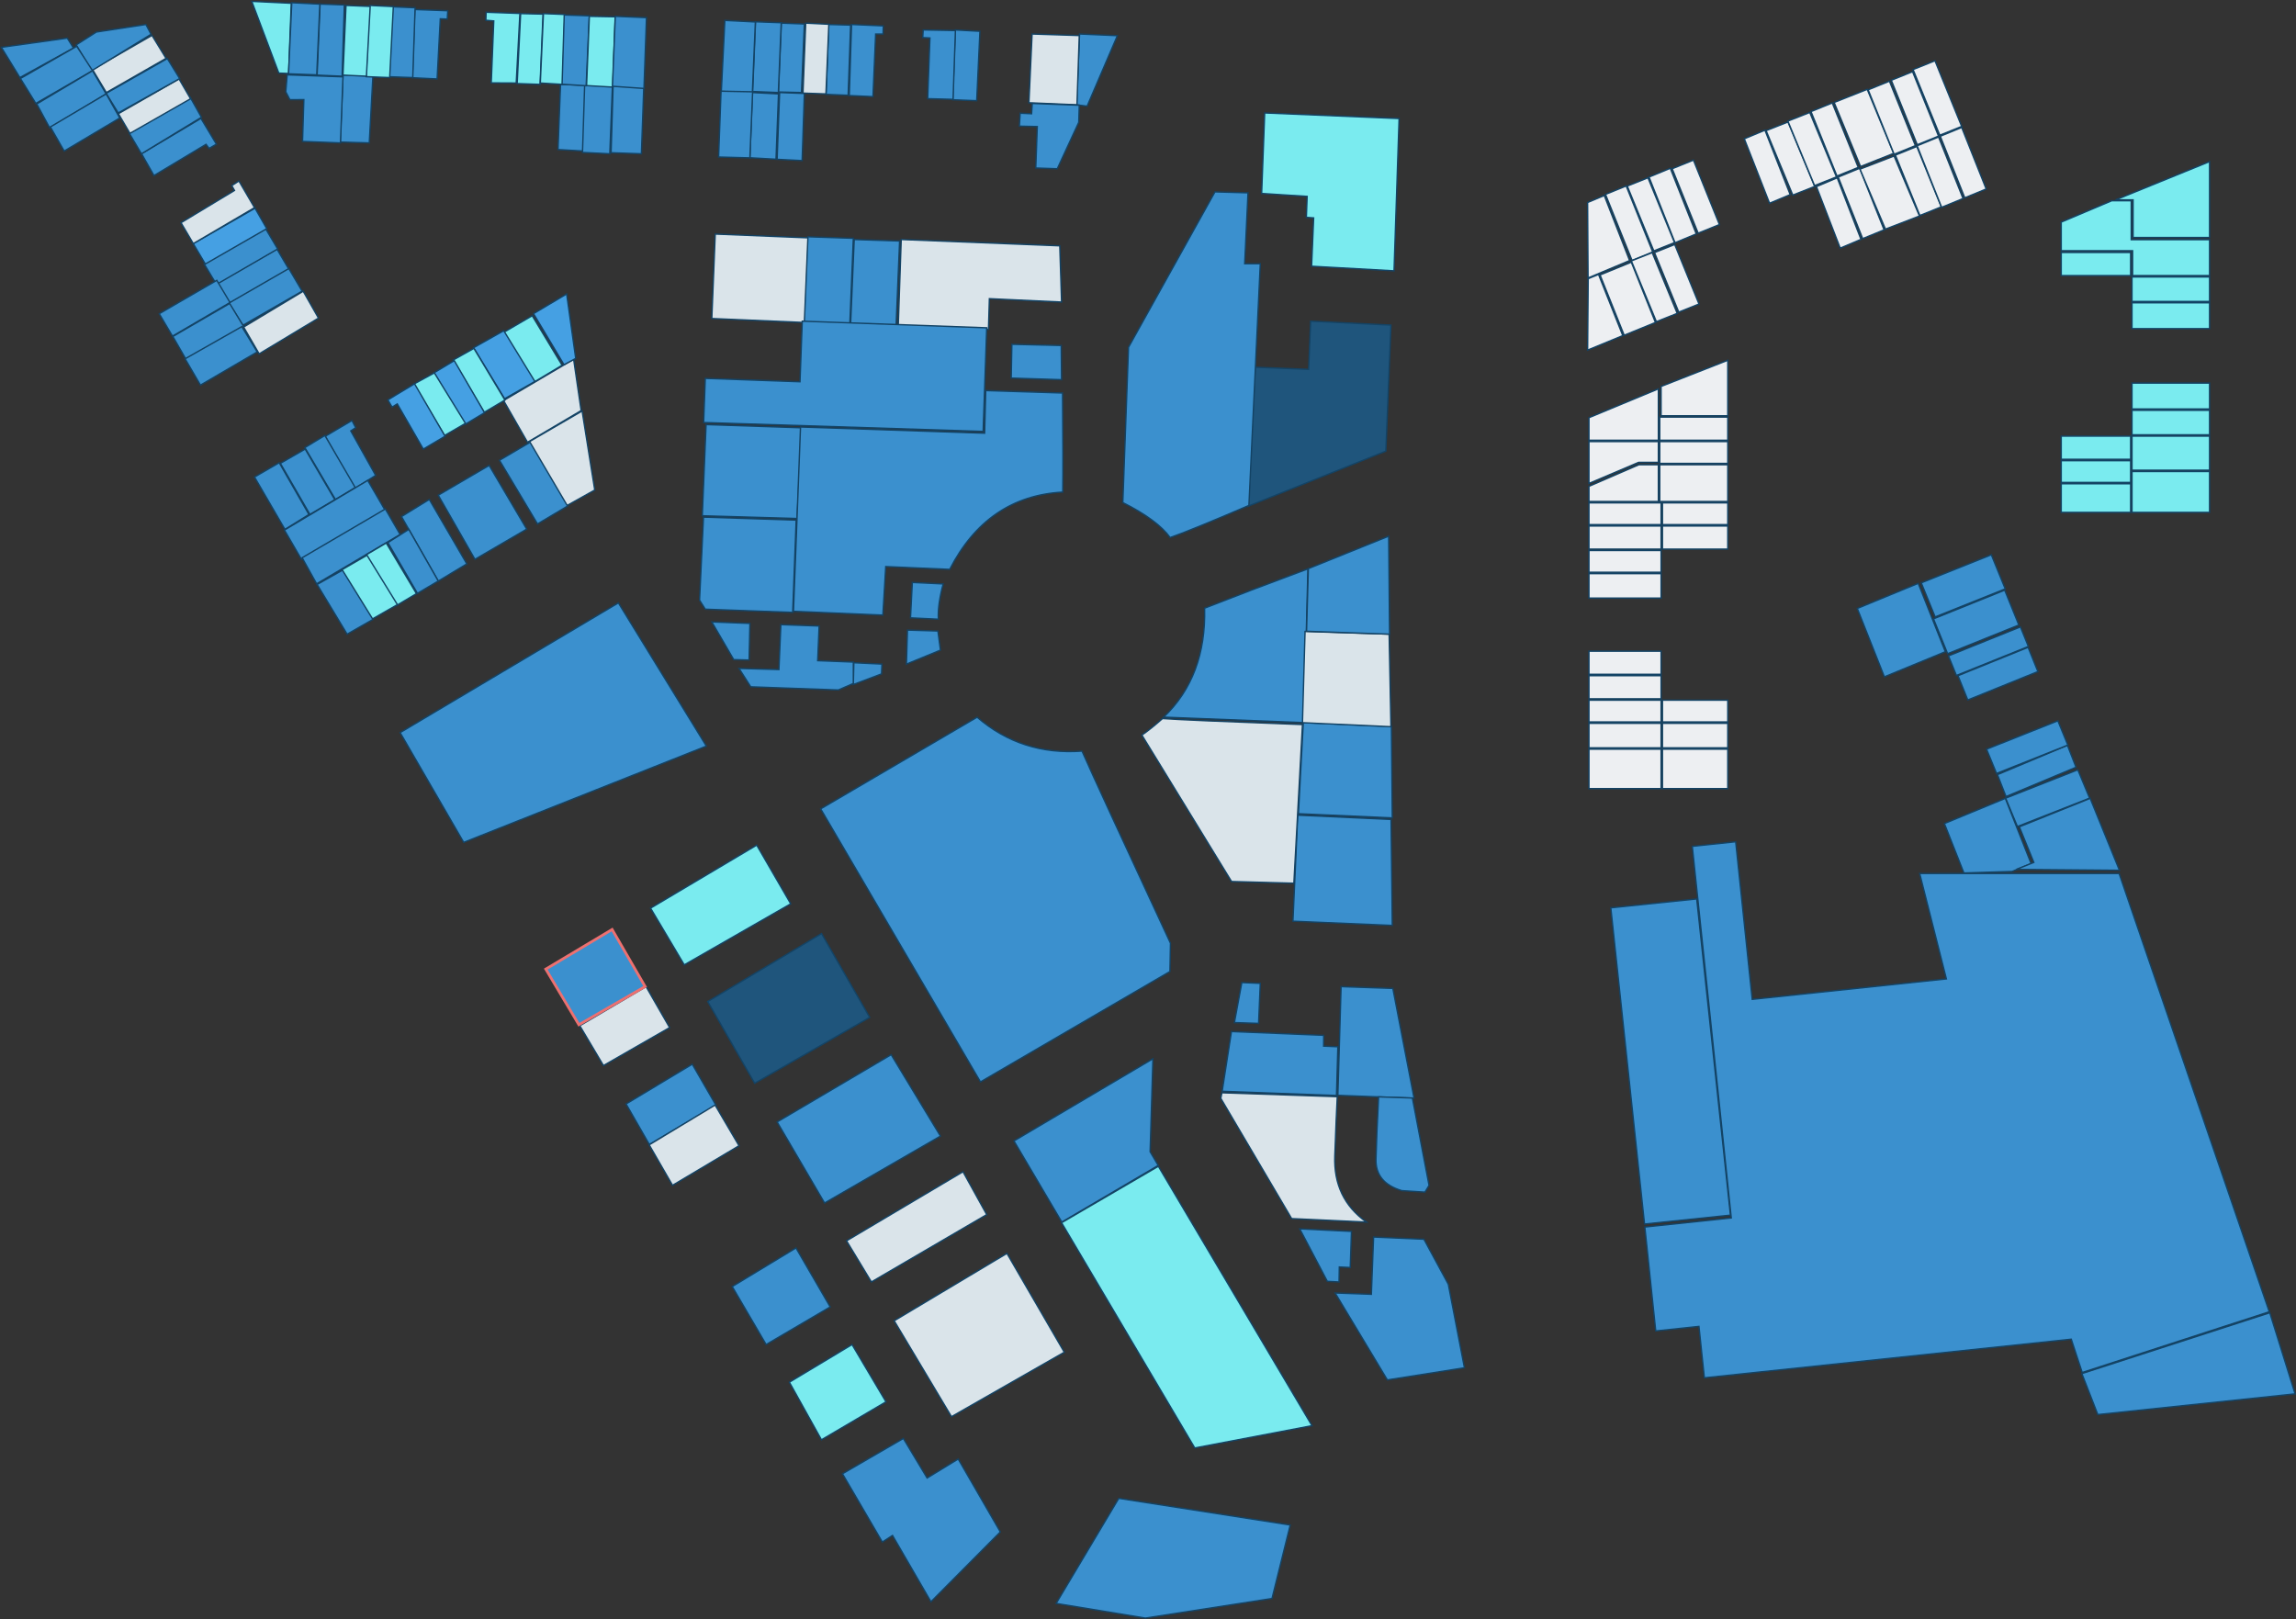 <?xml version="1.0" encoding="UTF-8"?>
<svg width="1687px" height="1190px" viewBox="0 0 1687 1190" version="1.1" xmlns="http://www.w3.org/2000/svg" xmlns:xlink="http://www.w3.org/1999/xlink">
    <rect x="0" y="0" width="1687" height="1190" fill="#333333" stroke="none"/>
    <!-- Generator: Sketch 54.1 (76490) - https://sketchapp.com -->
    <title>物业类型</title>
    <desc>Created with Sketch.</desc>
    <g id="Page-1" stroke="none" stroke-width="1" fill="none" fill-rule="evenodd">
        <g id="资产地图-物业类型" transform="translate(-77, -224)">
            <g id="物业类型" transform="translate(78, 225)">
                <polygon id="路径-2" stroke="#134365" stroke-width="1" fill="#3B90CE" points="744 837.376 846.123 777 844.055 845.297 850 855.386 779.177 897"></polygon>
                <polygon id="路径-3" stroke="#134365" stroke-width="1" fill="#7AEBEF" points="963 1046.62 876.869 1063 779 897.471 850.109 856"></polygon>
                <polygon id="路径-4" stroke="#134365" stroke-width="1" fill="#3B90CE" points="537 944.385 583.861 916 609 959.357 561.916 987"></polygon>
                <polygon id="路径-5" stroke="#134365" stroke-width="1" fill="#7AEBEF" points="579 1014.663 625.049 987 650 1029.094 602.567 1057"></polygon>
                <polygon id="路径-6" stroke="#134365" stroke-width="1" fill="#3B90CE" points="618 1081.955 662.747 1056 680.207 1085.065 703.064 1071.106 734 1124.683 683.017 1176 654.78 1127.274 647.298 1132.125"></polygon>
                <polygon id="路径-7" stroke="#134365" stroke-width="1" fill="#3B90CE" points="459 810.196 476.097 840 525 811.04 507.645 781"></polygon>
                <polygon id="路径-8" stroke="#134365" stroke-width="1" fill="#DAE4EA" points="542 840.908 524.421 811 476 840.258 493.136 870"></polygon>
                <polygon id="路径-9" stroke="#134365" stroke-width="1" fill="#DAE4EA" points="425 752.715 473.71 724 491 754.095 442.4 782"></polygon>
                <polygon id="路径-10" stroke="#134365" stroke-width="1" fill="#7AEBEF" points="477 666.327 555.001 620 580 663.15 501.763 708"></polygon>
                <polygon id="路径-11" stroke="#134365" stroke-width="1" fill="#1F557C" points="519 734.957 602.63 685 638 746.597 553.505 795"></polygon>
                <polygon id="路径-12" stroke="#134365" stroke-width="1" fill="#3B90CE" points="570 823.42 653.791 774 690 833.82 604.866 883"></polygon>
                <polygon id="路径-13" stroke="#134365" stroke-width="1" fill="#DAE4EA" points="621 910.777 706.572 860 724 891.51 639.269 941"></polygon>
                <polygon id="路径-14" stroke="#134365" stroke-width="1" fill="#DAE4EA" points="656 969.527 738.856 920 781 992.639 698.107 1040"></polygon>
                <polygon id="路径-15" stroke="#134365" stroke-width="1" fill="#3B90CE" points="821.032 1100 947 1119.613 933.616 1173.603 840.572 1188 775 1177.239"></polygon>
                <polygon id="路径-16" stroke="#ED7070" stroke-width="2" fill="#3B90CE" points="400 711.119 448.765 682 473 723.916 424.339 752"></polygon>
                <path d="M602,593.366 L716.941,526 C738.68,544.794 764.374,553.104 794.024,550.931 C801.212,567.27 822.87,614.317 859,692.071 L858.612,712.891 L719.4,794 L602,593.366 Z" id="路径-17" stroke="#134365" stroke-width="1" fill="#3B90CE"></path>
                <path d="" id="路径-18" stroke="#134365" stroke-width="1" fill="#45A0E3"></path>
                <path d="M854,525.963 C874.874,506.047 884.906,479.354 884.096,445.883 C905.121,437.629 930.422,428.001 960,417 L957.093,530 L854,525.963 Z" id="路径-19" stroke="#134365" stroke-width="1" fill="#3B90CE"></path>
                <polygon id="路径-20" stroke="#134365" stroke-width="1" fill="#3B90CE" points="953 596.942 956.614 530 1021.336 532.753 1022 600"></polygon>
                <polygon id="路径-21" stroke="#134365" stroke-width="1" fill="#3B90CE" points="949 675.913 952.506 598 1021.082 601.136 1022 679"></polygon>
                <path d="M903.892,646.75 L838,539.155 C842.385,536.146 847.448,532.094 853.189,527 C863.323,527.787 897.594,529.261 956,531.423 L949.668,648 L903.892,646.75 Z" id="路径-22" stroke="#134365" stroke-width="1" fill="#DAE4EA"></path>
                <polygon id="路径-23" stroke="#134365" stroke-width="1" fill="#DAE4EA" points="1019.678 464.981 957.899 463 956 530.047 1021 533"></polygon>
                <polygon id="路径-24" stroke="#134365" stroke-width="1" fill="#3B90CE" points="911.438 721 925 721.59 923.752 751 906 750.41"></polygon>
                <polygon id="路径-25" stroke="#134365" stroke-width="1" fill="#3B90CE" points="984.374 724 1022.405 725.304 1038 806 982 803.869"></polygon>
                <polygon id="路径-26" stroke="#134365" stroke-width="1" fill="#3B90CE" points="903.82 757 971.605 759.776 971.551 767.728 982 768.178 980.997 804 897 800.887"></polygon>
                <path d="M1003,897 C986.75,885.441 979,869.277 979.752,848.507 C980.504,827.736 981.107,813.187 981.563,804.858 L896.795,802 L896,806.103 L948.04,894.454 L1003,897 Z" id="路径-27" stroke="#134365" stroke-width="1" fill="#DAE4EA"></path>
                <polygon id="路径-28" stroke="#134365" stroke-width="1" fill="#3B90CE" points="954 902 992 903.85 991.098 930.372 983.058 930.001 982.857 941 974.262 940.547"></polygon>
                <polygon id="路径-29" stroke="#134365" stroke-width="1" fill="#3B90CE" points="980 949.117 1006.616 950.078 1008.254 908 1045.257 909.625 1063.144 942.674 1075 1004.082 1018.38 1013"></polygon>
                <path d="M1049,870.055 L1045.989,875 L1028.953,873.901 C1016.054,870.041 1009.739,862.373 1010.008,850.897 C1010.278,839.422 1010.92,824.123 1011.936,805 L1036.774,805.842 L1049,870.055 Z" id="路径-30" stroke="#134365" stroke-width="1" fill="#3B90CE"></path>
                <polygon id="路径-31" stroke="#134365" stroke-width="1" fill="#1F557C" points="921.265 268.824 960.51 270.42 962.012 235 1021 237.896 1017.255 330.493 916 371"></polygon>
                <polygon id="路径-32" stroke="#134365" stroke-width="1" fill="#7AEBEF" points="1023.27 198 962.7 194.629 964.211 159.11 958.859 158.7 959.437 143.315 926 141.155 928.238 82 1027 86.098"></polygon>
                <path d="M891.7,140 L828.176,254.184 L824,368.294 C841.042,376.899 852.62,385.468 858.736,394 C867.59,391.032 886.889,383.177 916.635,370.433 L925,192.814 L913.533,192.814 L915.976,140.701 L891.7,140 Z" id="路径-33" stroke="#134365" stroke-width="1" fill="#3B90CE"></path>
                <polygon id="路径-34" stroke="#134365" stroke-width="1" fill="#3B90CE" points="1019.324 393 1020 465 959 462.862 960.315 416.816"></polygon>
                <path d="M669.336,427 L692,428.094 C689.255,438.325 688.075,446.961 688.46,454 C681.851,453.717 675.032,453.384 668,453.001 L669.336,427 Z" id="路径-35" stroke="#134365" stroke-width="1" fill="#3B90CE"></path>
                <polygon id="路径-36" stroke="#134365" stroke-width="1" fill="#3B90CE" points="665.771 462 665 487 690 476.739 688.128 462.68"></polygon>
                <polygon id="路径-37" stroke="#134365" stroke-width="1" fill="#3B90CE" points="626.363 486 647 486.991 646.713 494.201 626 502"></polygon>
                <polygon id="路径-38" stroke="#134365" stroke-width="1" fill="#3B90CE" points="522 456 538.113 483.717 549.396 484 550 457.096"></polygon>
                <polygon id="路径-39" stroke="#134365" stroke-width="1" fill="#3B90CE" points="542 490.17 550.604 503.67 615.012 506 625.982 501.222 626 485.502 599.786 484.48 600.85 459.003 572.746 458 571.315 491.009"></polygon>
                <polygon id="路径-40" stroke="#134365" stroke-width="1" fill="#3B90CE" points="515.888 379 584 381.175 581.423 449 517.204 446.64 513 440.003"></polygon>
                <polygon id="路径-41" stroke="#134365" stroke-width="1" fill="#3B90CE" points="517.809 311 588 313.338 584.629 380 515 377.991"></polygon>
                <polygon id="路径-42" stroke="#134365" stroke-width="1" fill="#DAE4EA" points="524.526 171 593 173.779 590.418 236 522 233.056"></polygon>
                <polygon id="路径-43" stroke="#134365" stroke-width="1" fill="#3B90CE" points="623.418 237 626 174.112 592.637 173 590 235.944"></polygon>
                <polygon id="路径-43复制" stroke="#134365" stroke-width="1" fill="#3B90CE" points="657.418 238 660 176.094 626.637 175 624 236.96"></polygon>
                <path d="M649.796,415.323 L696.807,417.394 C715.167,381.581 742.855,362.652 779.872,360.607 C780.083,346.7 780.033,322.429 779.724,287.793 L723.274,286 L722.459,317.314 L587.182,312.767 L582,448.19 L647.686,451 L649.796,415.323 Z" id="路径-44" stroke="#134365" stroke-width="1" fill="#3B90CE"></path>
                <polygon id="路径-45" stroke="#134365" stroke-width="1" fill="#DAE4EA" points="777.676 179.63 779 220.957 725.949 218.473 725.287 241 659 238.384 661.181 175"></polygon>
                <polygon id="路径-46" stroke="#134365" stroke-width="1" fill="#3B90CE" points="742.479 252 778.742 252.876 779 278 742 276.82"></polygon>
                <polygon id="路径-47" stroke="#134365" stroke-width="1" fill="#3B90CE" points="517.228 277.044 586.797 279.524 588.471 235 724 239.87 721.359 316 516 309.477"></polygon>
                <polygon id="路径-48" stroke="#134365" stroke-width="1" fill="#3B90CE" points="820 25.205 797.774 77 790 75.999 792.226 24"></polygon>
                <polygon id="路径-49" stroke="#134365" stroke-width="1" fill="#DAE4EA" points="757.333 24 792 25.112 790.309 76 755 74.513"></polygon>
                <polygon id="路径-50" stroke="#134365" stroke-width="1" fill="#3B90CE" points="760.041 122.441 775.841 123 791.61 88.899 792 76.327 757.458 75 756.956 82.594 748.557 82.189 748 91.7 761.155 91.995"></polygon>
                <polygon id="路径-51" stroke="#134365" stroke-width="1" fill="#3B90CE" points="700.903 21 719 21.999 716.63 73 699 72.297"></polygon>
                <polygon id="路径-52" stroke="#134365" stroke-width="1" fill="#3B90CE" points="680.62 71.508 699.272 72 701 21.431 677.342 21 677 26.603 682.272 26.876"></polygon>
                <polygon id="路径-53" stroke="#134365" stroke-width="1" fill="#3B90CE" points="648 18.023 647.838 24.01 642.387 24.01 640.42 70 623 69.214 624.685 17"></polygon>
                <polygon id="路径-54" stroke="#134365" stroke-width="1" fill="#3B90CE" points="607.891 17 624 17.461 622.167 69 606 68.336"></polygon>
                <polygon id="路径-55" stroke="#134365" stroke-width="1" fill="#DAE4EA" points="590.998 16 589 67.411 605.855 68 608 16.84"></polygon>
                <polygon id="路径-56" stroke="#134365" stroke-width="1" fill="#3B90CE" points="573.124 16 571 66.602 587.895 67 590 16.633"></polygon>
                <polygon id="路径-57" stroke="#134365" stroke-width="1" fill="#3B90CE" points="554.139 15 552 66.226 570.896 67 573 15.7"></polygon>
                <polygon id="路径-58" stroke="#134365" stroke-width="1" fill="#3B90CE" points="531.589 14 529 66.177 551.818 67 554 15.141"></polygon>
                <polygon id="路径-59" stroke="#134365" stroke-width="1" fill="#3B90CE" points="570 116.066 571.82 67 590 67.663 588.366 117"></polygon>
                <polygon id="路径-60" stroke="#134365" stroke-width="1" fill="#3B90CE" points="550 114.925 569.181 116 571 68.001 551.843 67"></polygon>
                <polygon id="路径-61" stroke="#134365" stroke-width="1" fill="#3B90CE" points="527 114.375 528.796 66 552 66.45 549.973 115"></polygon>
                <polygon id="路径-63" stroke="#134365" stroke-width="1" fill="#DAE4EA" points="420.487 263 369 293.315 386.594 324 426 300.714"></polygon>
                <polygon id="路径-64" stroke="#134365" stroke-width="1" fill="#DAE4EA" points="414.68 371 436 359.089 426.721 301 387 324.092"></polygon>
                <polygon id="路径-65" stroke="#134365" stroke-width="1" fill="#45A0E3" points="415.354 215 422 262.377 413.422 267 391 229.476"></polygon>
                <polygon id="路径-66" stroke="#134365" stroke-width="1" fill="#7AEBEF" points="369 243.264 390.042 231 412 267.383 390.988 280"></polygon>
                <polygon id="路径-67" stroke="#134365" stroke-width="1" fill="#45A0E3" points="347 254.495 369.133 242 392 279.301 369.773 292"></polygon>
                <polygon id="路径-68" stroke="#134365" stroke-width="1" fill="#7AEBEF" points="332 263.535 354.781 302 370 292.961 347.2 255"></polygon>
                <polygon id="路径-69" stroke="#134365" stroke-width="1" fill="#45A0E3" points="318 272.87 340.487 311 355 302.258 332.758 264"></polygon>
                <polygon id="路径-70" stroke="#134365" stroke-width="1" fill="#7AEBEF" points="303 281.26 325.654 319 341 310.104 318.14 273"></polygon>
                <polygon id="路径-71" stroke="#134365" stroke-width="1" fill="#45A0E3" points="284 292.821 287.067 298.129 290.911 295.795 310.023 329 326 319.551 303.586 281"></polygon>
                <polygon id="路径-72" stroke="#134365" stroke-width="1" fill="#3B90CE" points="257.618 308 260.336 313.306 256.724 315.623 275 348.321 259.621 358 238 319.584"></polygon>
                <polygon id="路径-73" stroke="#134365" stroke-width="1" fill="#3B90CE" points="223 327.906 245.431 366 260 357.244 237.699 319"></polygon>
                <polygon id="路径-74" stroke="#134365" stroke-width="1" fill="#3B90CE" points="205 339.471 226.695 377 245 366.162 223.227 329"></polygon>
                <polygon id="路径-75" stroke="#134365" stroke-width="1" fill="#3B90CE" points="186 349.536 208.354 388 226 377.069 204.165 339"></polygon>
                <polygon id="路径-76" stroke="#134365" stroke-width="1" fill="#3B90CE" points="282 374.024 220.469 410 208 388.496 269.197 352"></polygon>
                <polygon id="路径-77" stroke="#134365" stroke-width="1" fill="#3B90CE" points="293 391.744 282.137 373 221 408.827 231.641 428"></polygon>
                <polygon id="路径-78" stroke="#134365" stroke-width="1" fill="#3B90CE" points="321 362.875 358.405 341 386 387.813 347.97 410"></polygon>
                <polygon id="路径-79" stroke="#134365" stroke-width="1" fill="#3B90CE" points="294 378.579 314.431 366 342 413.352 321.003 426"></polygon>
                <polygon id="路径-80" stroke="#134365" stroke-width="1" fill="#3B90CE" points="366 337.24 393.941 384 416 370.87 388.457 324"></polygon>
                <polygon id="路径-81" stroke="#134365" stroke-width="1" fill="#3B90CE" points="305.717 435 321 425.949 299.356 388 284 397.712"></polygon>
                <polygon id="路径-82" stroke="#134365" stroke-width="1" fill="#7AEBEF" points="290.226 444 268 406.749 282.799 398 305 435.233"></polygon>
                <polygon id="路径-83" stroke="#134365" stroke-width="1" fill="#7AEBEF" points="272.316 454 250 417.787 268.646 407 291 443.303"></polygon>
                <polygon id="路径-84" stroke="#134365" stroke-width="1" fill="#3B90CE" points="254.045 465 232 428.465 250.619 418 273 454.174"></polygon>
                <polygon id="路径-85" stroke="#134365" stroke-width="1" fill="#DAE4EA" points="178 239.325 189.408 259 233 232.744 221.774 213"></polygon>
                <polygon id="路径-86" stroke="#134365" stroke-width="1" fill="#3B90CE" points="167 221.395 211.007 196 221 212.949 177.522 238"></polygon>
                <polygon id="路径-87" stroke="#134365" stroke-width="1" fill="#3B90CE" points="158 207.418 202.503 182 211 196.445 166.701 222"></polygon>
                <polygon id="路径-88" stroke="#134365" stroke-width="1" fill="#3B90CE" points="149 192.931 194.144 167 203 181.945 158.056 208"></polygon>
                <polygon id="路径-89" stroke="#134365" stroke-width="1" fill="#45A0E3" points="141 178.024 186.384 152 195 167.032 149.861 193"></polygon>
                <polygon id="路径-90" stroke="#134365" stroke-width="1" fill="#DAE4EA" points="132 162.655 171.3 138.953 169.291 135.382 174.552 132 186 151.601 141.026 178"></polygon>
                <polygon id="路径-91" stroke="#134365" stroke-width="1" fill="#3B90CE" points="112.123 128 150.403 105.048 152.654 108.035 158 104.93 146.65 86 103 111.957"></polygon>
                <polygon id="路径-92" stroke="#134365" stroke-width="1" fill="#3B90CE" points="94 96.927 138.475 70 147 85.188 102.913 112"></polygon>
                <polygon id="路径-93" stroke="#134365" stroke-width="1" fill="#DAE4EA" points="86 82.537 130.55 57 139 71.572 94.487 97"></polygon>
                <polygon id="路径-94" stroke="#134365" stroke-width="1" fill="#3B90CE" points="77 67.567 121.943 42 131 56.72 85.868 82"></polygon>
                <polygon id="路径-95" stroke="#134365" stroke-width="1" fill="#DAE4EA" points="67 50.11 110.663 25 121 41.89 77.134 67"></polygon>
                <polygon id="路径-96" stroke="#134365" stroke-width="1" fill="#3B90CE" points="106.206 17 69.846 22.526 55 31.966 66.383 51 110 24.195"></polygon>
                <polygon id="路径-97" stroke="#134365" stroke-width="1" fill="#3B90CE" points="48.429 27 53 34.277 13.618 56 0 33.775"></polygon>
                <polygon id="路径-98" stroke="#134365" stroke-width="1" fill="#3B90CE" points="25.324 75 67 50.908 55.363 33 14 56.67"></polygon>
                <polygon id="路径-99" stroke="#134365" stroke-width="1" fill="#3B90CE" points="35.521 93 77 68.002 67.004 51 26 75.38"></polygon>
                <polygon id="路径-100" stroke="#134365" stroke-width="1" fill="#3B90CE" points="46.153 110 87 85.703 77.028 68 36 92.273"></polygon>
                <polygon id="路径-101" stroke="#134365" stroke-width="1" fill="#3B90CE" points="116 229.528 158.301 205 168 221.292 125.737 246"></polygon>
                <polygon id="路径-102" stroke="#134365" stroke-width="1" fill="#3B90CE" points="135.621 263 178 238.945 167.742 222 126 246.25"></polygon>
                <polygon id="路径-103" stroke="#134365" stroke-width="1" fill="#3B90CE" points="146.278 282 188 257.614 176.679 239 135 262.646"></polygon>
                <polygon id="路径-104" stroke="#134365" stroke-width="1" fill="#7AEBEF" points="184 0 213 1.405 211.067 53 203.845 52.704"></polygon>
                <polygon id="路径-105" stroke="#134365" stroke-width="1" fill="#3B90CE" points="251.06 54 273 54.809 270.322 104 249 103.392"></polygon>
                <polygon id="路径-106" stroke="#134365" stroke-width="1" fill="#3B90CE" points="211.999 72.246 209 66.488 210.008 54 251 55.455 249.156 104 221.291 102.918 222.25 72.209"></polygon>
                <polygon id="路径-107" stroke="#134365" stroke-width="1" fill="#3B90CE" points="410.859 61 409 108.908 428.104 110 430 61.699"></polygon>
                <polygon id="路径-108" stroke="#134365" stroke-width="1" fill="#3B90CE" points="449 61.73 428.59 61 427 111.008 447.05 112"></polygon>
                <polygon id="路径-109" stroke="#134365" stroke-width="1" fill="#3B90CE" points="472 63.165 449.489 62 448 111.23 470.28 112"></polygon>
                <polygon id="路径-110" stroke="#134365" stroke-width="1" fill="#3B90CE" points="303.781 6 302 56.108 320.164 57 322.495 12.812 327.625 13.017 328 6.892"></polygon>
                <polygon id="路径-111" stroke="#134365" stroke-width="1" fill="#3B90CE" points="287.511 4 285 55.376 302.282 56 304 4.686"></polygon>
                <polygon id="路径-112" stroke="#134365" stroke-width="1" fill="#7AEBEF" points="270.507 3 288 3.842 285.325 56 268 55.34"></polygon>
                <polygon id="路径-113" stroke="#134365" stroke-width="1" fill="#7AEBEF" points="253.237 3 271 3.709 268.226 55 251 54.187"></polygon>
                <polygon id="路径-114" stroke="#134365" stroke-width="1" fill="#3B90CE" points="234.192 2 252 2.623 250.369 55 232 54.196"></polygon>
                <polygon id="路径-115" stroke="#134365" stroke-width="1" fill="#3B90CE" points="213.387 1 234 2.037 231.726 54 211 53.236"></polygon>
                <polygon id="路径-116" stroke="#134365" stroke-width="1" fill="#7AEBEF" points="356.191 8 381 8.881 378.295 60 359.943 59.908 361.8 14.369 356 13.886"></polygon>
                <polygon id="路径-117" stroke="#134365" stroke-width="1" fill="#7AEBEF" points="398 9.377 395.826 61 379 60.407 381.54 9"></polygon>
                <polygon id="路径-118" stroke="#134365" stroke-width="1" fill="#7AEBEF" points="414 9.623 412.368 61 396 60.001 398.288 9"></polygon>
                <polygon id="路径-119" stroke="#134365" stroke-width="1" fill="#3B90CE" points="432 10.63 429.674 62 412 60.888 413.571 10"></polygon>
                <polygon id="路径-120" stroke="#134365" stroke-width="1" fill="#7AEBEF" points="451 11.351 449.199 63 430 61.893 432.032 11"></polygon>
                <polygon id="路径-121" stroke="#134365" stroke-width="1" fill="#3B90CE" points="474 11.96 472.149 64 449 62.392 451.104 11"></polygon>
                <path d="M1227.65,122.983 L1246.728,170.348 L1262.35,164.017 L1243.272,116.652 L1227.65,122.983 Z" id="矩形复制-125" stroke="#134365" stroke-width="1" fill="#EDEFF2"></path>
                <path d="M1296.656,94.986 L1316.265,142.355 L1332.344,136.014 L1312.735,88.645 L1296.656,94.986 Z" id="矩形复制-126" stroke="#134365" stroke-width="1" fill="#EDEFF2"></path>
                <path d="M1329.65,80.983 L1348.728,128.348 L1364.35,122.017 L1345.272,74.652 L1329.65,80.983 Z" id="矩形复制-127" stroke="#134365" stroke-width="1" fill="#EDEFF2"></path>
                <path d="M1346.655,74.278 L1366.044,121.353 L1390.345,111.722 L1370.956,64.647 L1346.655,74.278 Z" id="矩形复制-128" stroke="#134365" stroke-width="1" fill="#EDEFF2"></path>
                <path d="M1371.65,64.983 L1390.728,112.348 L1406.35,106.017 L1387.272,58.652 L1371.65,64.983 Z" id="矩形复制-129" stroke="#134365" stroke-width="1" fill="#EDEFF2"></path>
                <path d="M1388.65,57.983 L1407.728,105.348 L1423.35,99.017 L1404.272,51.652 L1388.65,57.983 Z" id="矩形复制-130" stroke="#134365" stroke-width="1" fill="#EDEFF2"></path>
                <path d="M1404.652,50.106 L1424.267,98.351 L1440.348,91.894 L1420.733,43.649 L1404.652,50.106 Z" id="矩形复制-131" stroke="#134365" stroke-width="1" fill="#EDEFF2"></path>
                <path d="M1349.647,129.113 L1367.626,174.345 L1383.353,167.887 L1365.374,122.655 L1349.647,129.113 Z" id="矩形复制-132" stroke="#134365" stroke-width="1" fill="#EDEFF2"></path>
                <path d="M1365.662,123.28 L1384.329,167.359 L1409.338,157.72 L1390.671,113.641 L1365.662,123.28 Z" id="矩形复制-133" stroke="#134365" stroke-width="1" fill="#EDEFF2"></path>
                <path d="M1391.652,112.986 L1409.624,157.35 L1425.348,151.014 L1407.376,106.65 L1391.652,112.986 Z" id="矩形复制-134" stroke="#134365" stroke-width="1" fill="#EDEFF2"></path>
                <path d="M1407.647,106.113 L1425.626,151.345 L1441.353,144.887 L1423.374,99.655 L1407.647,106.113 Z" id="矩形复制-135" stroke="#134365" stroke-width="1" fill="#EDEFF2"></path>
                <path d="M1424.647,99.113 L1442.626,144.345 L1458.353,137.887 L1440.374,92.655 L1424.647,99.113 Z" id="矩形复制-136" stroke="#134365" stroke-width="1" fill="#EDEFF2"></path>
                <path d="M1210.646,129.103 L1229.729,177.344 L1245.354,170.897 L1226.271,122.656 L1210.646,129.103 Z" id="矩形复制-137" stroke="#134365" stroke-width="1" fill="#EDEFF2"></path>
                <path d="M1280.644,100.98 L1299.19,148.342 L1314.356,142.02 L1295.81,94.658 L1280.644,100.98 Z" id="矩形复制-138" stroke="#134365" stroke-width="1" fill="#EDEFF2"></path>
                <path d="M1312.656,87.986 L1332.265,135.355 L1348.344,129.014 L1328.735,81.645 L1312.656,87.986 Z" id="矩形复制-139" stroke="#134365" stroke-width="1" fill="#EDEFF2"></path>
                <path d="M1333.641,136.11 L1351.105,181.339 L1366.359,174.89 L1348.895,129.661 L1333.641,136.11 Z" id="矩形复制-140" stroke="#134365" stroke-width="1" fill="#EDEFF2"></path>
                <path d="M1194.654,135.715 L1214.141,183.352 L1229.346,177.285 L1209.859,129.648 L1194.654,135.715 Z" id="矩形复制-141" stroke="#134365" stroke-width="1" fill="#EDEFF2"></path>
                <rect id="矩形复制-142" stroke="#134365" stroke-width="1" fill="#EDEFF2" transform="translate(1193, 521.5) rotate(-90) translate(-1193, -521.5) " x="1185" y="495" width="16" height="53"></rect>
                <rect id="矩形复制-143" stroke="#134365" stroke-width="1" fill="#EDEFF2" transform="translate(1193, 411.5) rotate(-90) translate(-1193, -411.5) " x="1185" y="385" width="16" height="53"></rect>
                <rect id="矩形复制-144" stroke="#134365" stroke-width="1" fill="#EDEFF2" transform="translate(1193, 376.5) rotate(-90) translate(-1193, -376.5) " x="1185" y="350" width="16" height="53"></rect>
                <rect id="矩形复制-145" stroke="#134365" stroke-width="1" fill="#EDEFF2" transform="translate(1244.5, 376.5) rotate(-90) translate(-1244.5, -376.5) " x="1236.5" y="352.5" width="16" height="48"></rect>
                <path d="M1462.137,406.649 L1410.653,427.282 L1420.863,452.351 L1472.347,431.718 L1462.137,406.649 Z" id="矩形复制-146" stroke="#134365" stroke-width="1" fill="#3B90CE"></path>
                <path d="M1471.968,432.65 L1419.652,453.729 L1430.032,479.35 L1482.348,458.271 L1471.968,432.65 Z" id="矩形复制-147" stroke="#134365" stroke-width="1" fill="#3B90CE"></path>
                <path d="M1408.436,427.655 L1363.647,446.099 L1383.564,496.345 L1428.353,477.901 L1408.436,427.655 Z" id="矩形复制-148" stroke="#134365" stroke-width="1" fill="#3B90CE"></path>
                <path d="M1182.55,666.09 L1207.323,898.451 L1270.45,891.91 L1245.677,659.549 L1182.55,666.09 Z" id="矩形复制-149" stroke="#134365" stroke-width="1" fill="#3B90CE"></path>
                <path d="M1483.515,459.65 L1430.652,480.95 L1436.485,495.35 L1489.348,474.05 L1483.515,459.65 Z" id="矩形复制-150" stroke="#134365" stroke-width="1" fill="#3B90CE"></path>
                <path d="M1518.073,546.659 L1466.643,568.209 L1472.927,584.341 L1524.357,562.791 L1518.073,546.659 Z" id="矩形复制-151" stroke="#134365" stroke-width="1" fill="#3B90CE"></path>
                <path d="M1525.693,564.645 L1472.657,585.509 L1481.307,606.355 L1534.343,585.491 L1525.693,564.645 Z" id="矩形复制-152" stroke="#134365" stroke-width="1" fill="#3B90CE"></path>
                <path d="M1489.158,474.651 L1437.65,495.508 L1444.842,513.349 L1496.35,492.492 L1489.158,474.651 Z" id="矩形复制-153" stroke="#134365" stroke-width="1" fill="#3B90CE"></path>
                <path d="M1511.033,528.648 L1458.654,549.51 L1465.967,567.352 L1518.346,546.49 L1511.033,528.648 Z" id="矩形复制-154" stroke="#134365" stroke-width="1" fill="#3B90CE"></path>
                <rect id="矩形复制-155" stroke="#134365" stroke-width="1" fill="#EDEFF2" transform="translate(1243.5, 354) rotate(-90) translate(-1243.5, -354) " x="1230" y="329" width="27" height="50"></rect>
                <rect id="矩形复制-156" stroke="#134365" stroke-width="1" fill="#EDEFF2" transform="translate(1243.5, 331.5) rotate(-90) translate(-1243.5, -331.5) " x="1235.5" y="306.5" width="16" height="50"></rect>
                <rect id="矩形复制-157" stroke="#134365" stroke-width="1" fill="#EDEFF2" transform="translate(1243.5, 314) rotate(-90) translate(-1243.5, -314) " x="1235" y="289" width="17" height="50"></rect>
                <rect id="矩形复制-158" stroke="#134365" stroke-width="1" fill="#EDEFF2" transform="translate(1244.5, 521.5) rotate(-90) translate(-1244.5, -521.5) " x="1236.5" y="497.5" width="16" height="48"></rect>
                <rect id="矩形复制-159" stroke="#134365" stroke-width="1" fill="#EDEFF2" transform="translate(1193, 486) rotate(-90) translate(-1193, -486) " x="1184.5" y="459.5" width="17" height="53"></rect>
                <path d="M1178.65,141.831 L1198.143,190.348 L1213.35,184.169 L1193.857,135.652 L1178.65,141.831 Z" id="矩形复制-160" stroke="#134365" stroke-width="1" fill="#EDEFF2"></path>
                <rect id="矩形复制-161" stroke="#134365" stroke-width="1" fill="#EDEFF2" transform="translate(1193, 539.5) rotate(-90) translate(-1193, -539.5) " x="1184" y="513" width="18" height="53"></rect>
                <rect id="矩形复制-162" stroke="#134365" stroke-width="1" fill="#EDEFF2" transform="translate(1193, 429.5) rotate(-90) translate(-1193, -429.5) " x="1184" y="403" width="18" height="53"></rect>
                <rect id="矩形复制-163" stroke="#134365" stroke-width="1" fill="#EDEFF2" transform="translate(1193, 394) rotate(-90) translate(-1193, -394) " x="1184.5" y="367.5" width="17" height="53"></rect>
                <rect id="矩形复制-164" stroke="#134365" stroke-width="1" fill="#EDEFF2" transform="translate(1244.5, 394) rotate(-90) translate(-1244.5, -394) " x="1236" y="370" width="17" height="48"></rect>
                <rect id="矩形复制-165" stroke="#134365" stroke-width="1" fill="#EDEFF2" transform="translate(1244.5, 539.5) rotate(-90) translate(-1244.5, -539.5) " x="1235.5" y="515.5" width="18" height="48"></rect>
                <rect id="矩形复制-166" stroke="#134365" stroke-width="1" fill="#EDEFF2" transform="translate(1244.5, 564) rotate(-90) translate(-1244.5, -564) " x="1230" y="540" width="29" height="48"></rect>
                <rect id="矩形复制-167" stroke="#134365" stroke-width="1" fill="#EDEFF2" transform="translate(1193, 564) rotate(-90) translate(-1193, -564) " x="1178.5" y="537.5" width="29" height="53"></rect>
                <rect id="矩形复制-168" stroke="#134365" stroke-width="1" fill="#EDEFF2" transform="translate(1193, 504) rotate(-90) translate(-1193, -504) " x="1184.5" y="477.5" width="17" height="53"></rect>
                <path d="M1165.502,147.788 L1165.839,203.25 L1196.357,190.46 L1177.74,142.659 L1165.502,147.788 Z" id="矩形复制-169" stroke="#134365" stroke-width="1" fill="#EDEFF2"></path>
                <path d="M1174.649,201.026 L1192.38,245.347 L1215.351,235.974 L1197.62,191.653 L1174.649,201.026 Z" id="矩形复制-170" stroke="#134365" stroke-width="1" fill="#EDEFF2"></path>
                <path d="M1197.655,190.72 L1216.028,235.353 L1231.345,229.28 L1212.972,184.647 L1197.655,190.72 Z" id="矩形复制-171" stroke="#134365" stroke-width="1" fill="#EDEFF2"></path>
                <path d="M1214.653,184.596 L1232.493,228.351 L1247.347,222.404 L1229.507,178.649 L1214.653,184.596 Z" id="矩形复制-172" stroke="#134365" stroke-width="1" fill="#EDEFF2"></path>
                <path d="M1165.946,203.774 L1165.506,256.251 L1191.353,245.612 L1173.523,200.655 L1165.946,203.774 Z" id="矩形复制-173" stroke="#134365" stroke-width="1" fill="#EDEFF2"></path>
                <path d="M1207.5,313.5 L1176.756,313.5 L1192.234,349.922 L1192.274,350.118 L1192.274,364.5 L1207.5,364.5 L1207.5,313.5 Z" id="路径-122复制-2" stroke="#134365" stroke-width="1" fill="#EDEFF2" transform="translate(1192, 339) rotate(-90) translate(-1192, -339) "></path>
                <path d="M1189.583,278 L1173,278 L1173,329 L1210.751,329 L1189.583,278 Z" id="路径-123复制-2" stroke="#134365" stroke-width="1" fill="#EDEFF2" transform="translate(1192, 303.5) rotate(-90) translate(-1192, -303.5) "></path>
                <path d="M1178.5,328.5 L1178.5,379.5 L1205.5,379.5 L1205.5,365.137 L1189.639,328.5 L1178.5,328.5 Z" id="路径-124复制-2" stroke="#134365" stroke-width="1" fill="#EDEFF2" transform="translate(1192, 354) rotate(-90) translate(-1192, -354) "></path>
                <path d="M1264.267,308.5 L1245.036,259.5 L1223.5,259.5 L1223.5,308.5 L1264.267,308.5 Z" id="路径-125复制-2" stroke="#134365" stroke-width="1" fill="#EDEFF2" transform="translate(1244, 284) rotate(-90) translate(-1244, -284) "></path>
                <path d="M1427.646,604.154 L1442.003,640.489 L1477.325,639.373 L1491.354,633.577 L1472.42,585.656 L1427.646,604.154 Z" id="路径-126复制-2" stroke="#134365" stroke-width="1" fill="#3B90CE"></path>
                <path d="M1556.254,638.494 L1534.774,585.65 L1482.736,606.546 L1493.366,632.696 L1480.533,637.85 L1556.254,638.494 Z" id="路径-127复制-2" stroke="#134365" stroke-width="1" fill="#3B90CE"></path>
                <path d="M1242.421,620.908 L1271.065,893.953 L1207.549,900.641 L1215.561,977.014 L1247.319,973.67 L1251.283,1011.45 L1520.871,983.062 L1528.911,1007.55 L1666.362,962.926 L1556.045,640.879 L1409.497,640.879 L1429.12,718.324 L1286.458,733.347 L1274.311,617.55 L1242.421,620.908 Z" id="路径-128复制-2" stroke="#134365" stroke-width="1" fill="#3B90CE"></path>
                <path d="M1685.341,1023.247 L1666.751,963.631 L1528.658,1008.348 L1540.382,1038.463 L1685.341,1023.247 Z" id="路径-129复制-2" stroke="#134365" stroke-width="1" fill="#3B90CE"></path>
                <rect id="矩形复制-174" stroke="#134365" stroke-width="1" fill="#7AEBEF" transform="translate(1594, 290) rotate(-270) translate(-1594, -290) " x="1584.5" y="261.5" width="19" height="57"></rect>
                <rect id="矩形复制-175" stroke="#134365" stroke-width="1" fill="#7AEBEF" transform="translate(1594, 231) rotate(-270) translate(-1594, -231) " x="1584.5" y="202.5" width="19" height="57"></rect>
                <rect id="矩形复制-176" stroke="#134365" stroke-width="1" fill="#7AEBEF" transform="translate(1594, 211.5) rotate(-270) translate(-1594, -211.5) " x="1585" y="183" width="18" height="57"></rect>
                <rect id="矩形复制-177" stroke="#134365" stroke-width="1" fill="#7AEBEF" transform="translate(1539, 193) rotate(-270) translate(-1539, -193) " x="1530.5" y="167.5" width="17" height="51"></rect>
                <rect id="矩形复制-178" stroke="#134365" stroke-width="1" fill="#7AEBEF" transform="translate(1539, 328) rotate(-270) translate(-1539, -328) " x="1530.5" y="302.5" width="17" height="51"></rect>
                <rect id="矩形复制-179" stroke="#134365" stroke-width="1" fill="#7AEBEF" transform="translate(1539, 345.5) rotate(-270) translate(-1539, -345.5) " x="1531" y="320" width="16" height="51"></rect>
                <rect id="矩形复制-180" stroke="#134365" stroke-width="1" fill="#7AEBEF" transform="translate(1539, 365) rotate(-270) translate(-1539, -365) " x="1528.5" y="339.5" width="21" height="51"></rect>
                <rect id="矩形复制-181" stroke="#134365" stroke-width="1" fill="#7AEBEF" transform="translate(1594, 309.5) rotate(-270) translate(-1594, -309.5) " x="1585" y="281" width="18" height="57"></rect>
                <rect id="矩形复制-182" stroke="#134365" stroke-width="1" fill="#7AEBEF" transform="translate(1594, 332) rotate(-270) translate(-1594, -332) " x="1581.5" y="303.5" width="25" height="57"></rect>
                <rect id="矩形复制-183" stroke="#134365" stroke-width="1" fill="#7AEBEF" transform="translate(1594, 360.5) rotate(-270) translate(-1594, -360.5) " x="1579" y="332" width="30" height="57"></rect>
                <path d="M1569.133,119.5 L1569.133,177.068 L1540.5,177.068 L1540.5,191.366 L1556.207,228.5 L1577.229,228.5 L1577.229,176.068 L1595.5,176.068 L1595.5,119.5 L1569.133,119.5 Z" id="路径-130复制-2" stroke="#134365" stroke-width="1" fill="#7AEBEF" transform="translate(1568, 174) rotate(-270) translate(-1568, -174) "></path>
                <path d="M1559.244,110 L1587.324,178.947 L1587.324,166.197 L1615,166.197 L1615,110 L1559.244,110 Z" id="路径-131复制-2" stroke="#134365" stroke-width="1" fill="#7AEBEF" transform="translate(1587, 145.5) rotate(-270) translate(-1587, -145.5) "></path>
                <polygon id="路径-62" stroke="#134365" stroke-width="1" fill="#3B90CE" points="293 537.333 453.364 442 518 547.25 339.702 618"></polygon>
            </g>
        </g>
    </g>
</svg>